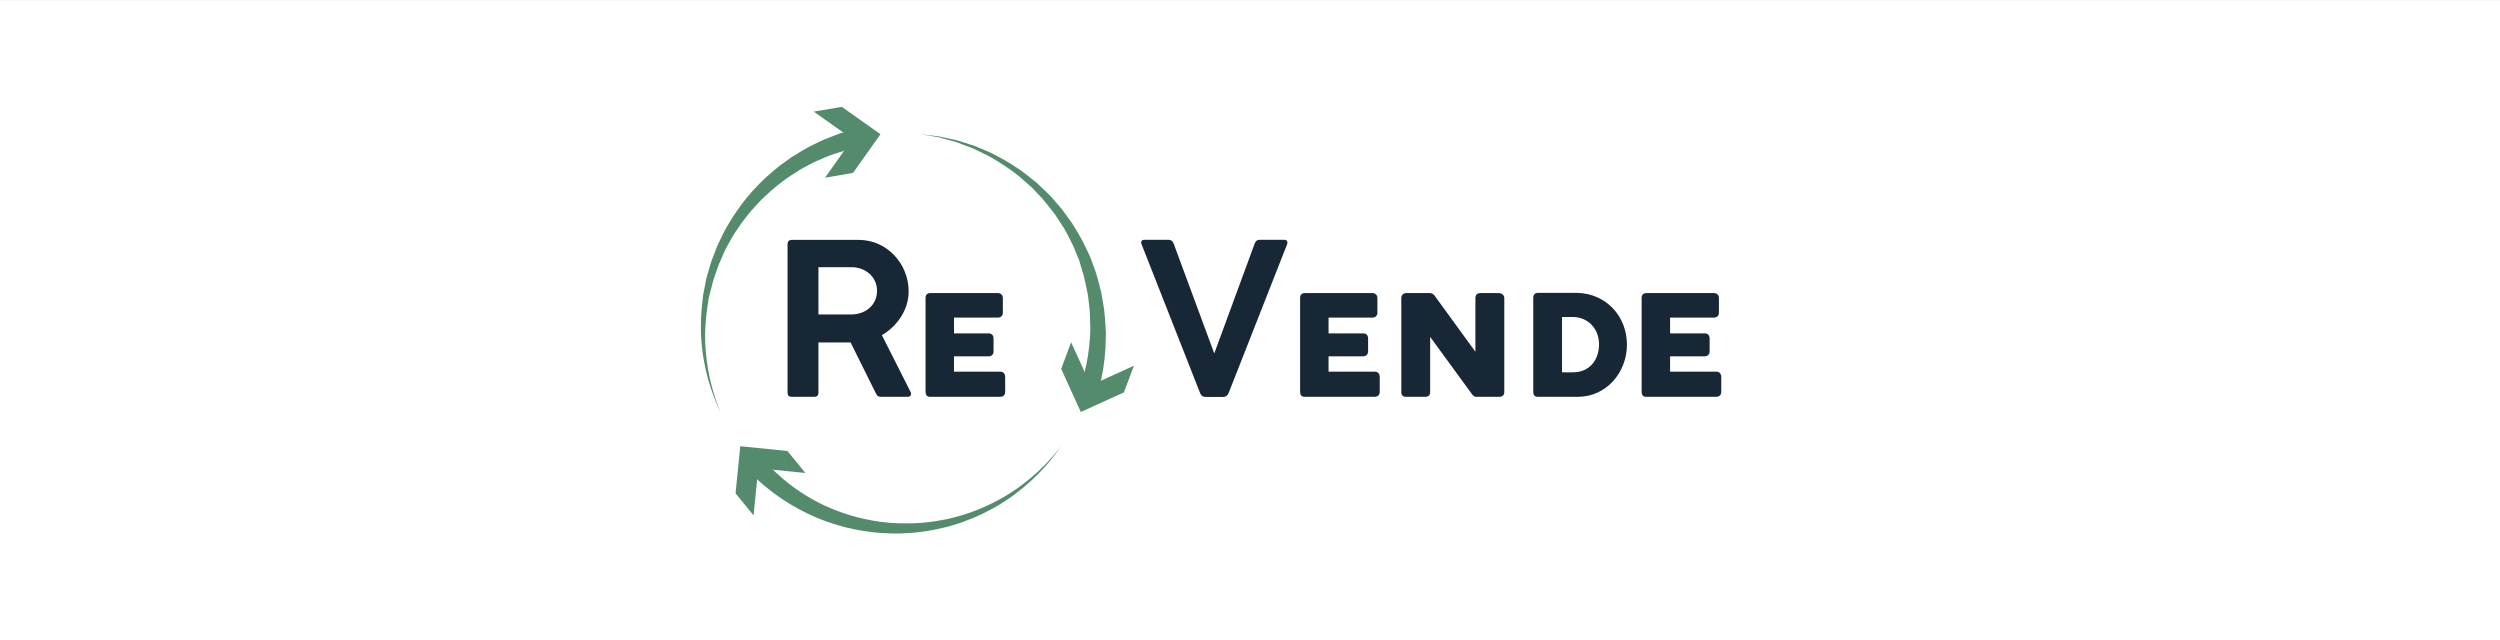 <svg xmlns="http://www.w3.org/2000/svg" xmlns:xlink="http://www.w3.org/1999/xlink" zoomAndPan="magnify" preserveAspectRatio="xMidYMid meet" version="1.0" viewBox="-37.5 -9.63 450 115.25"><rect x="-37.5" y="-9.63" width="450" height="115.25" fill="#333333" stroke="none"/><defs><g/><clipPath id="5398a96a69"><path d="M 88.504 13 L 118 13 L 118 65 L 88.504 65 Z M 88.504 13 " clip-rule="nonzero"/></clipPath><clipPath id="ea006e940f"><path d="M 108 9.602 L 121 9.602 L 121 23 L 108 23 Z M 108 9.602 " clip-rule="nonzero"/></clipPath><clipPath id="50a659a522"><path d="M 97 70 L 154 70 L 154 86.461 L 97 86.461 Z M 97 70 " clip-rule="nonzero"/></clipPath><clipPath id="b9f26d4fbd"><path d="M 153 51 L 166.512 51 L 166.512 65 L 153 65 Z M 153 51 " clip-rule="nonzero"/></clipPath></defs><rect x="-37.5" width="450" fill="#ffffff" y="-9.6" height="115.2" fill-opacity="1" style="--darkreader-inline-fill: #181a1b;" data-darkreader-inline-fill=""/><rect x="-37.5" width="450" fill="#ffffff" y="-9.6" height="115.2" fill-opacity="1" style="--darkreader-inline-fill: #181a1b;" data-darkreader-inline-fill=""/><g clip-path="url(#5398a96a69)"><path fill="#548b6d" d="M 92.184 64.531 C 92.184 64.531 92.082 64.309 91.883 63.891 C 91.684 63.473 91.418 62.855 91.098 62.039 C 90.223 59.801 89.578 57.492 89.172 55.121 C 88.895 53.531 88.727 51.934 88.672 50.32 C 88.625 48.52 88.699 46.723 88.898 44.93 C 88.949 44.461 88.992 43.984 89.059 43.512 C 89.121 43.039 89.238 42.57 89.332 42.09 C 89.422 41.609 89.52 41.137 89.609 40.652 C 89.703 40.168 89.879 39.707 90.008 39.23 C 90.141 38.758 90.281 38.277 90.418 37.812 C 90.551 37.348 90.773 36.871 90.934 36.391 L 91.473 34.973 C 91.645 34.496 91.898 34.059 92.105 33.598 L 92.766 32.23 C 92.973 31.77 93.266 31.355 93.508 30.91 C 93.996 30.031 94.535 29.184 95.121 28.367 C 95.668 27.543 96.262 26.75 96.898 25.992 C 97.504 25.227 98.156 24.496 98.844 23.801 C 100.121 22.48 101.488 21.254 102.941 20.129 L 105.027 18.629 C 105.738 18.18 106.418 17.785 107.078 17.383 C 107.711 17 108.363 16.656 109.031 16.348 C 109.664 16.047 110.254 15.727 110.836 15.488 C 112.008 15.043 113.02 14.609 113.879 14.336 L 116.609 13.539 L 117.32 16.805 L 114.801 17.41 C 114.004 17.617 113.066 17.969 111.961 18.312 C 111.414 18.504 110.863 18.77 110.266 19.023 C 109.629 19.273 109.016 19.559 108.414 19.883 C 107.789 20.219 107.121 20.555 106.453 20.945 L 104.453 22.234 C 103.039 23.215 101.703 24.297 100.445 25.473 C 99.766 26.086 99.125 26.734 98.523 27.418 C 97.883 28.094 97.281 28.805 96.719 29.551 C 96.121 30.289 95.57 31.059 95.062 31.863 C 94.805 32.266 94.508 32.648 94.289 33.074 L 93.578 34.344 C 93.355 34.773 93.09 35.18 92.902 35.625 L 92.34 36.938 C 92.152 37.383 91.93 37.812 91.773 38.266 L 91.305 39.629 C 91.156 40.082 90.984 40.527 90.855 40.984 C 90.723 41.438 90.625 41.898 90.5 42.348 C 90.375 42.801 90.273 43.258 90.145 43.707 C 90.016 44.152 90 44.609 89.922 45.059 C 89.637 46.797 89.469 48.547 89.418 50.309 C 89.398 51.895 89.488 53.473 89.688 55.047 C 89.969 57.414 90.484 59.73 91.234 61.992 C 91.508 62.812 91.75 63.445 91.918 63.875 Z M 92.184 64.531 " fill-opacity="1" fill-rule="nonzero" style="--darkreader-inline-fill: #436f57;" data-darkreader-inline-fill=""/></g><g clip-path="url(#ea006e940f)"><path fill="#548b6d" d="M 111.008 22.352 L 115.938 15.391 L 108.98 10.461 L 114.027 9.602 L 120.984 14.531 L 116.051 21.488 Z M 111.008 22.352 " fill-opacity="1" fill-rule="nonzero" style="--darkreader-inline-fill: #7eb195;" data-darkreader-inline-fill=""/></g><g clip-path="url(#50a659a522)"><path fill="#548b6d" d="M 153.492 70.688 L 153.07 71.27 C 152.793 71.621 152.43 72.211 151.863 72.871 L 150.953 73.984 L 149.805 75.234 C 148.867 76.215 147.875 77.141 146.832 78.016 C 146.273 78.512 145.629 78.953 145 79.457 C 144.367 79.957 143.648 80.391 142.93 80.875 C 142.207 81.359 141.445 81.793 140.633 82.191 L 139.414 82.824 L 138.137 83.395 C 137.285 83.801 136.359 84.086 135.465 84.457 C 134.535 84.727 133.609 85.074 132.625 85.285 C 130.672 85.781 128.691 86.113 126.684 86.281 L 125.168 86.367 L 124.789 86.391 L 123.664 86.391 C 122.695 86.41 121.66 86.332 120.648 86.277 C 118.691 86.102 116.754 85.781 114.84 85.324 C 113.051 84.867 111.301 84.289 109.594 83.59 C 108.062 82.945 106.582 82.203 105.152 81.363 C 103.934 80.652 102.766 79.875 101.641 79.027 C 100.641 78.27 99.785 77.574 99.125 76.961 C 98.465 76.344 97.945 75.855 97.602 75.516 L 97.074 74.988 L 99.559 72.742 L 100.016 73.242 C 100.312 73.57 100.723 74.062 101.336 74.633 C 101.945 75.207 102.656 75.902 103.535 76.648 C 104.527 77.484 105.566 78.254 106.648 78.965 C 107.934 79.812 109.27 80.574 110.656 81.246 C 112.211 81.973 113.809 82.586 115.449 83.094 C 117.223 83.621 119.027 84.016 120.863 84.281 C 121.793 84.375 122.711 84.508 123.703 84.535 L 124.441 84.574 L 126.594 84.574 C 128.527 84.52 130.441 84.305 132.34 83.93 C 133.289 83.781 134.195 83.492 135.105 83.277 C 135.996 82.977 136.898 82.754 137.746 82.398 L 139.012 81.91 L 140.23 81.359 C 141.043 81.004 141.785 80.574 142.535 80.195 C 143.285 79.812 143.953 79.348 144.633 78.926 C 145.312 78.504 145.938 78.062 146.512 77.605 C 147.586 76.797 148.613 75.934 149.594 75.012 L 150.793 73.84 L 151.754 72.773 C 152.352 72.148 152.746 71.586 153.047 71.234 Z M 153.492 70.688 " fill-opacity="1" fill-rule="nonzero" style="--darkreader-inline-fill: #436f57;" data-darkreader-inline-fill=""/></g><path fill="#548b6d" d="M 107.473 75.508 L 98.988 74.652 L 98.141 83.141 L 94.898 79.176 L 95.75 70.691 L 104.23 71.543 Z M 107.473 75.508 " fill-opacity="1" fill-rule="nonzero" style="--darkreader-inline-fill: #7eb195;" data-darkreader-inline-fill=""/><path fill="#548b6d" d="M 128.176 14.523 L 130.879 14.848 C 131.09 14.875 131.32 14.898 131.555 14.934 L 132.293 15.094 L 133.949 15.449 C 134.242 15.516 134.555 15.566 134.867 15.656 L 135.809 15.957 L 137.855 16.605 L 140.008 17.512 C 140.363 17.672 140.766 17.805 141.129 18.008 L 142.25 18.609 C 143.852 19.449 145.379 20.406 146.836 21.477 L 149.082 23.25 L 151.211 25.281 C 151.922 25.992 152.535 26.77 153.207 27.52 C 153.543 27.895 153.852 28.293 154.137 28.707 L 155.031 29.938 L 155.48 30.551 C 155.621 30.762 155.742 30.984 155.875 31.199 L 156.656 32.5 C 157.176 33.363 157.641 34.254 158.051 35.176 C 158.262 35.629 158.488 36.07 158.691 36.527 C 158.895 36.98 159.047 37.457 159.207 37.914 C 159.574 38.816 159.879 39.734 160.125 40.676 C 160.246 41.141 160.371 41.602 160.477 42.055 C 160.613 42.5 160.719 42.953 160.793 43.414 C 160.949 44.328 161.102 45.219 161.246 46.086 C 161.363 46.957 161.387 47.816 161.457 48.645 C 161.488 49.055 161.52 49.465 161.547 49.867 C 161.574 50.266 161.566 50.629 161.547 51.039 C 161.535 53.539 161.273 56.016 160.758 58.465 C 160.574 59.348 160.402 60.039 160.27 60.512 C 160.133 60.98 160.07 61.219 160.07 61.219 L 156.875 60.199 L 157.09 59.562 C 157.227 59.141 157.426 58.523 157.637 57.723 C 158.219 55.504 158.574 53.246 158.703 50.957 C 158.723 50.625 158.738 50.219 158.75 49.859 C 158.762 49.5 158.75 49.109 158.723 48.727 C 158.699 47.961 158.723 47.156 158.652 46.34 C 158.582 45.523 158.461 44.688 158.367 43.832 C 158.32 43.398 158.242 42.973 158.137 42.547 C 158.047 42.117 157.953 41.684 157.859 41.246 C 157.684 40.348 157.445 39.469 157.148 38.605 L 156.777 37.293 C 156.609 36.855 156.422 36.426 156.238 35.988 C 155.902 35.094 155.512 34.23 155.062 33.387 L 154.391 32.109 C 154.273 31.902 154.168 31.68 154.035 31.473 L 153.645 30.875 L 152.852 29.66 C 152.602 29.246 152.324 28.852 152.02 28.473 C 151.418 27.727 150.848 26.945 150.223 26.227 L 148.266 24.156 L 146.188 22.316 C 144.828 21.199 143.387 20.191 141.875 19.289 L 140.809 18.645 C 140.453 18.426 140.098 18.289 139.742 18.098 L 137.668 17.098 L 135.684 16.348 L 134.762 15.992 C 134.461 15.887 134.16 15.82 133.871 15.738 L 132.254 15.297 L 131.543 15.098 C 131.309 15.051 131.086 15.016 130.871 14.977 Z M 128.176 14.523 " fill-opacity="1" fill-rule="nonzero" style="--darkreader-inline-fill: #436f57;" data-darkreader-inline-fill=""/><g clip-path="url(#b9f26d4fbd)"><path fill="#548b6d" d="M 155.301 51.977 L 158.84 59.738 L 166.602 56.195 L 164.809 60.992 L 157.051 64.531 L 153.512 56.773 Z M 155.301 51.977 " fill-opacity="1" fill-rule="nonzero" style="--darkreader-inline-fill: #7eb195;" data-darkreader-inline-fill=""/></g><g fill="#172735" fill-opacity="1" style="--darkreader-inline-fill: #d0ccc6;" data-darkreader-inline-fill=""><g transform="translate(101.178, 61.798)"><g><path d="M 7.898 0 C 8.395 0 8.641 -0.246 8.641 -0.762 L 8.641 -9.785 L 14.43 -9.785 L 18.957 -0.668 C 19.207 -0.152 19.414 0 19.852 0 L 24.762 0 C 25.125 0 25.316 -0.246 25.316 -0.551 C 25.316 -0.648 25.297 -0.723 25.258 -0.82 L 20.062 -11.098 C 22.84 -12.734 24.879 -15.684 24.879 -18.977 C 24.879 -23.945 20.977 -28.246 15.914 -28.246 L 3.824 -28.246 C 3.352 -28.246 3.082 -27.941 3.082 -27.504 L 3.082 -0.762 C 3.082 -0.246 3.332 0 3.824 0 Z M 8.641 -14.828 L 8.641 -23.336 L 14.582 -23.336 C 17.055 -23.336 19.188 -21.641 19.188 -19.07 C 19.188 -16.484 17.055 -14.828 14.582 -14.828 Z M 8.641 -14.828 "/></g></g></g><g fill="#172735" fill-opacity="1" style="--darkreader-inline-fill: #d0ccc6;" data-darkreader-inline-fill=""><g transform="translate(126.072, 61.798)"><g><path d="M 16.465 0 C 17.016 0 17.359 -0.363 17.359 -0.875 L 17.359 -3.578 C 17.359 -4.168 16.996 -4.531 16.465 -4.531 L 8.148 -4.531 L 8.148 -7.289 L 14.391 -7.289 C 14.922 -7.289 15.266 -7.652 15.266 -8.184 L 15.266 -10.488 C 15.266 -11.078 14.922 -11.422 14.391 -11.422 L 8.148 -11.422 L 8.148 -14.258 L 16.047 -14.258 C 16.578 -14.258 16.941 -14.582 16.941 -15.172 L 16.941 -17.777 C 16.941 -18.312 16.578 -18.672 16.047 -18.672 L 3.902 -18.672 C 3.312 -18.672 3.027 -18.367 3.027 -17.777 L 3.027 -0.875 C 3.027 -0.344 3.293 -0.02 3.77 0 Z M 16.465 0 "/></g></g></g><g fill="#172735" fill-opacity="1" style="--darkreader-inline-fill: #d0ccc6;" data-darkreader-inline-fill=""><g transform="translate(144.271, 61.798)"><g/></g></g><g fill="#172735" fill-opacity="1" style="--darkreader-inline-fill: #d0ccc6;" data-darkreader-inline-fill=""><g transform="translate(155.538, 61.798)"><g/></g></g><g fill="#172735" fill-opacity="1" style="--darkreader-inline-fill: #d0ccc6;" data-darkreader-inline-fill=""><g transform="translate(166.809, 61.798)"><g><path d="M 15.875 0.02 C 16.312 0.02 16.637 -0.211 16.844 -0.684 L 27.352 -27.41 C 27.41 -27.523 27.43 -27.637 27.43 -27.77 C 27.43 -28.094 27.199 -28.266 26.84 -28.266 L 22.441 -28.266 C 21.984 -28.266 21.68 -28.02 21.508 -27.523 L 14.258 -7.805 L 6.965 -27.543 C 6.797 -28.02 6.473 -28.266 6.035 -28.266 L 1.695 -28.266 C 1.312 -28.266 1.105 -28.113 1.105 -27.809 C 1.105 -27.676 1.121 -27.562 1.18 -27.449 L 11.707 -0.684 C 11.879 -0.211 12.199 0.02 12.676 0.02 Z M 15.875 0.02 "/></g></g></g><g fill="#172735" fill-opacity="1" style="--darkreader-inline-fill: #d0ccc6;" data-darkreader-inline-fill=""><g transform="translate(193.492, 61.798)"><g><path d="M 16.465 0 C 17.016 0 17.359 -0.363 17.359 -0.875 L 17.359 -3.578 C 17.359 -4.168 16.996 -4.531 16.465 -4.531 L 8.148 -4.531 L 8.148 -7.289 L 14.391 -7.289 C 14.922 -7.289 15.266 -7.652 15.266 -8.184 L 15.266 -10.488 C 15.266 -11.078 14.922 -11.422 14.391 -11.422 L 8.148 -11.422 L 8.148 -14.258 L 16.047 -14.258 C 16.578 -14.258 16.941 -14.582 16.941 -15.172 L 16.941 -17.777 C 16.941 -18.312 16.578 -18.672 16.047 -18.672 L 3.902 -18.672 C 3.312 -18.672 3.027 -18.367 3.027 -17.777 L 3.027 -0.875 C 3.027 -0.344 3.293 -0.02 3.77 0 Z M 16.465 0 "/></g></g></g><g fill="#172735" fill-opacity="1" style="--darkreader-inline-fill: #d0ccc6;" data-darkreader-inline-fill=""><g transform="translate(211.687, 61.798)"><g><path d="M 7.328 0 C 7.938 0 8.242 -0.285 8.242 -0.875 L 8.242 -10.793 L 15.797 -0.438 C 16.027 -0.152 16.273 0 16.523 0 L 20.633 0 C 21.262 0 21.586 -0.285 21.586 -0.875 L 21.586 -17.777 C 21.586 -18.312 21.109 -18.672 20.633 -18.672 L 17.246 -18.672 C 16.75 -18.672 16.465 -18.426 16.387 -17.91 L 16.387 -8.109 L 9.023 -18.234 C 8.812 -18.52 8.527 -18.672 8.184 -18.672 L 3.922 -18.672 C 3.387 -18.672 3.047 -18.273 3.047 -17.738 L 3.047 -0.875 C 3.047 -0.285 3.332 0 3.922 0 Z M 7.328 0 "/></g></g></g><g fill="#172735" fill-opacity="1" style="--darkreader-inline-fill: #d0ccc6;" data-darkreader-inline-fill=""><g transform="translate(235.478, 61.798)"><g><path d="M 11.02 0 C 16.18 0 19.871 -4.398 19.871 -9.383 C 19.871 -14.523 16.102 -18.598 10.906 -18.711 L 3.902 -18.711 C 3.312 -18.711 3.008 -18.406 3.008 -17.816 L 3.008 -0.875 C 3.008 -0.344 3.254 -0.02 3.77 0 Z M 8.184 -4.414 L 8.184 -14.371 L 10.07 -14.371 C 12.906 -14.371 14.848 -12.238 14.848 -9.441 C 14.848 -6.645 13.133 -4.414 10.203 -4.414 Z M 8.184 -4.414 "/></g></g></g><g fill="#172735" fill-opacity="1" style="--darkreader-inline-fill: #d0ccc6;" data-darkreader-inline-fill=""><g transform="translate(254.967, 61.798)"><g><path d="M 16.465 0 C 17.016 0 17.359 -0.363 17.359 -0.875 L 17.359 -3.578 C 17.359 -4.168 16.996 -4.531 16.465 -4.531 L 8.148 -4.531 L 8.148 -7.289 L 14.391 -7.289 C 14.922 -7.289 15.266 -7.652 15.266 -8.184 L 15.266 -10.488 C 15.266 -11.078 14.922 -11.422 14.391 -11.422 L 8.148 -11.422 L 8.148 -14.258 L 16.047 -14.258 C 16.578 -14.258 16.941 -14.582 16.941 -15.172 L 16.941 -17.777 C 16.941 -18.312 16.578 -18.672 16.047 -18.672 L 3.902 -18.672 C 3.312 -18.672 3.027 -18.367 3.027 -17.777 L 3.027 -0.875 C 3.027 -0.344 3.293 -0.02 3.77 0 Z M 16.465 0 "/></g></g></g></svg>